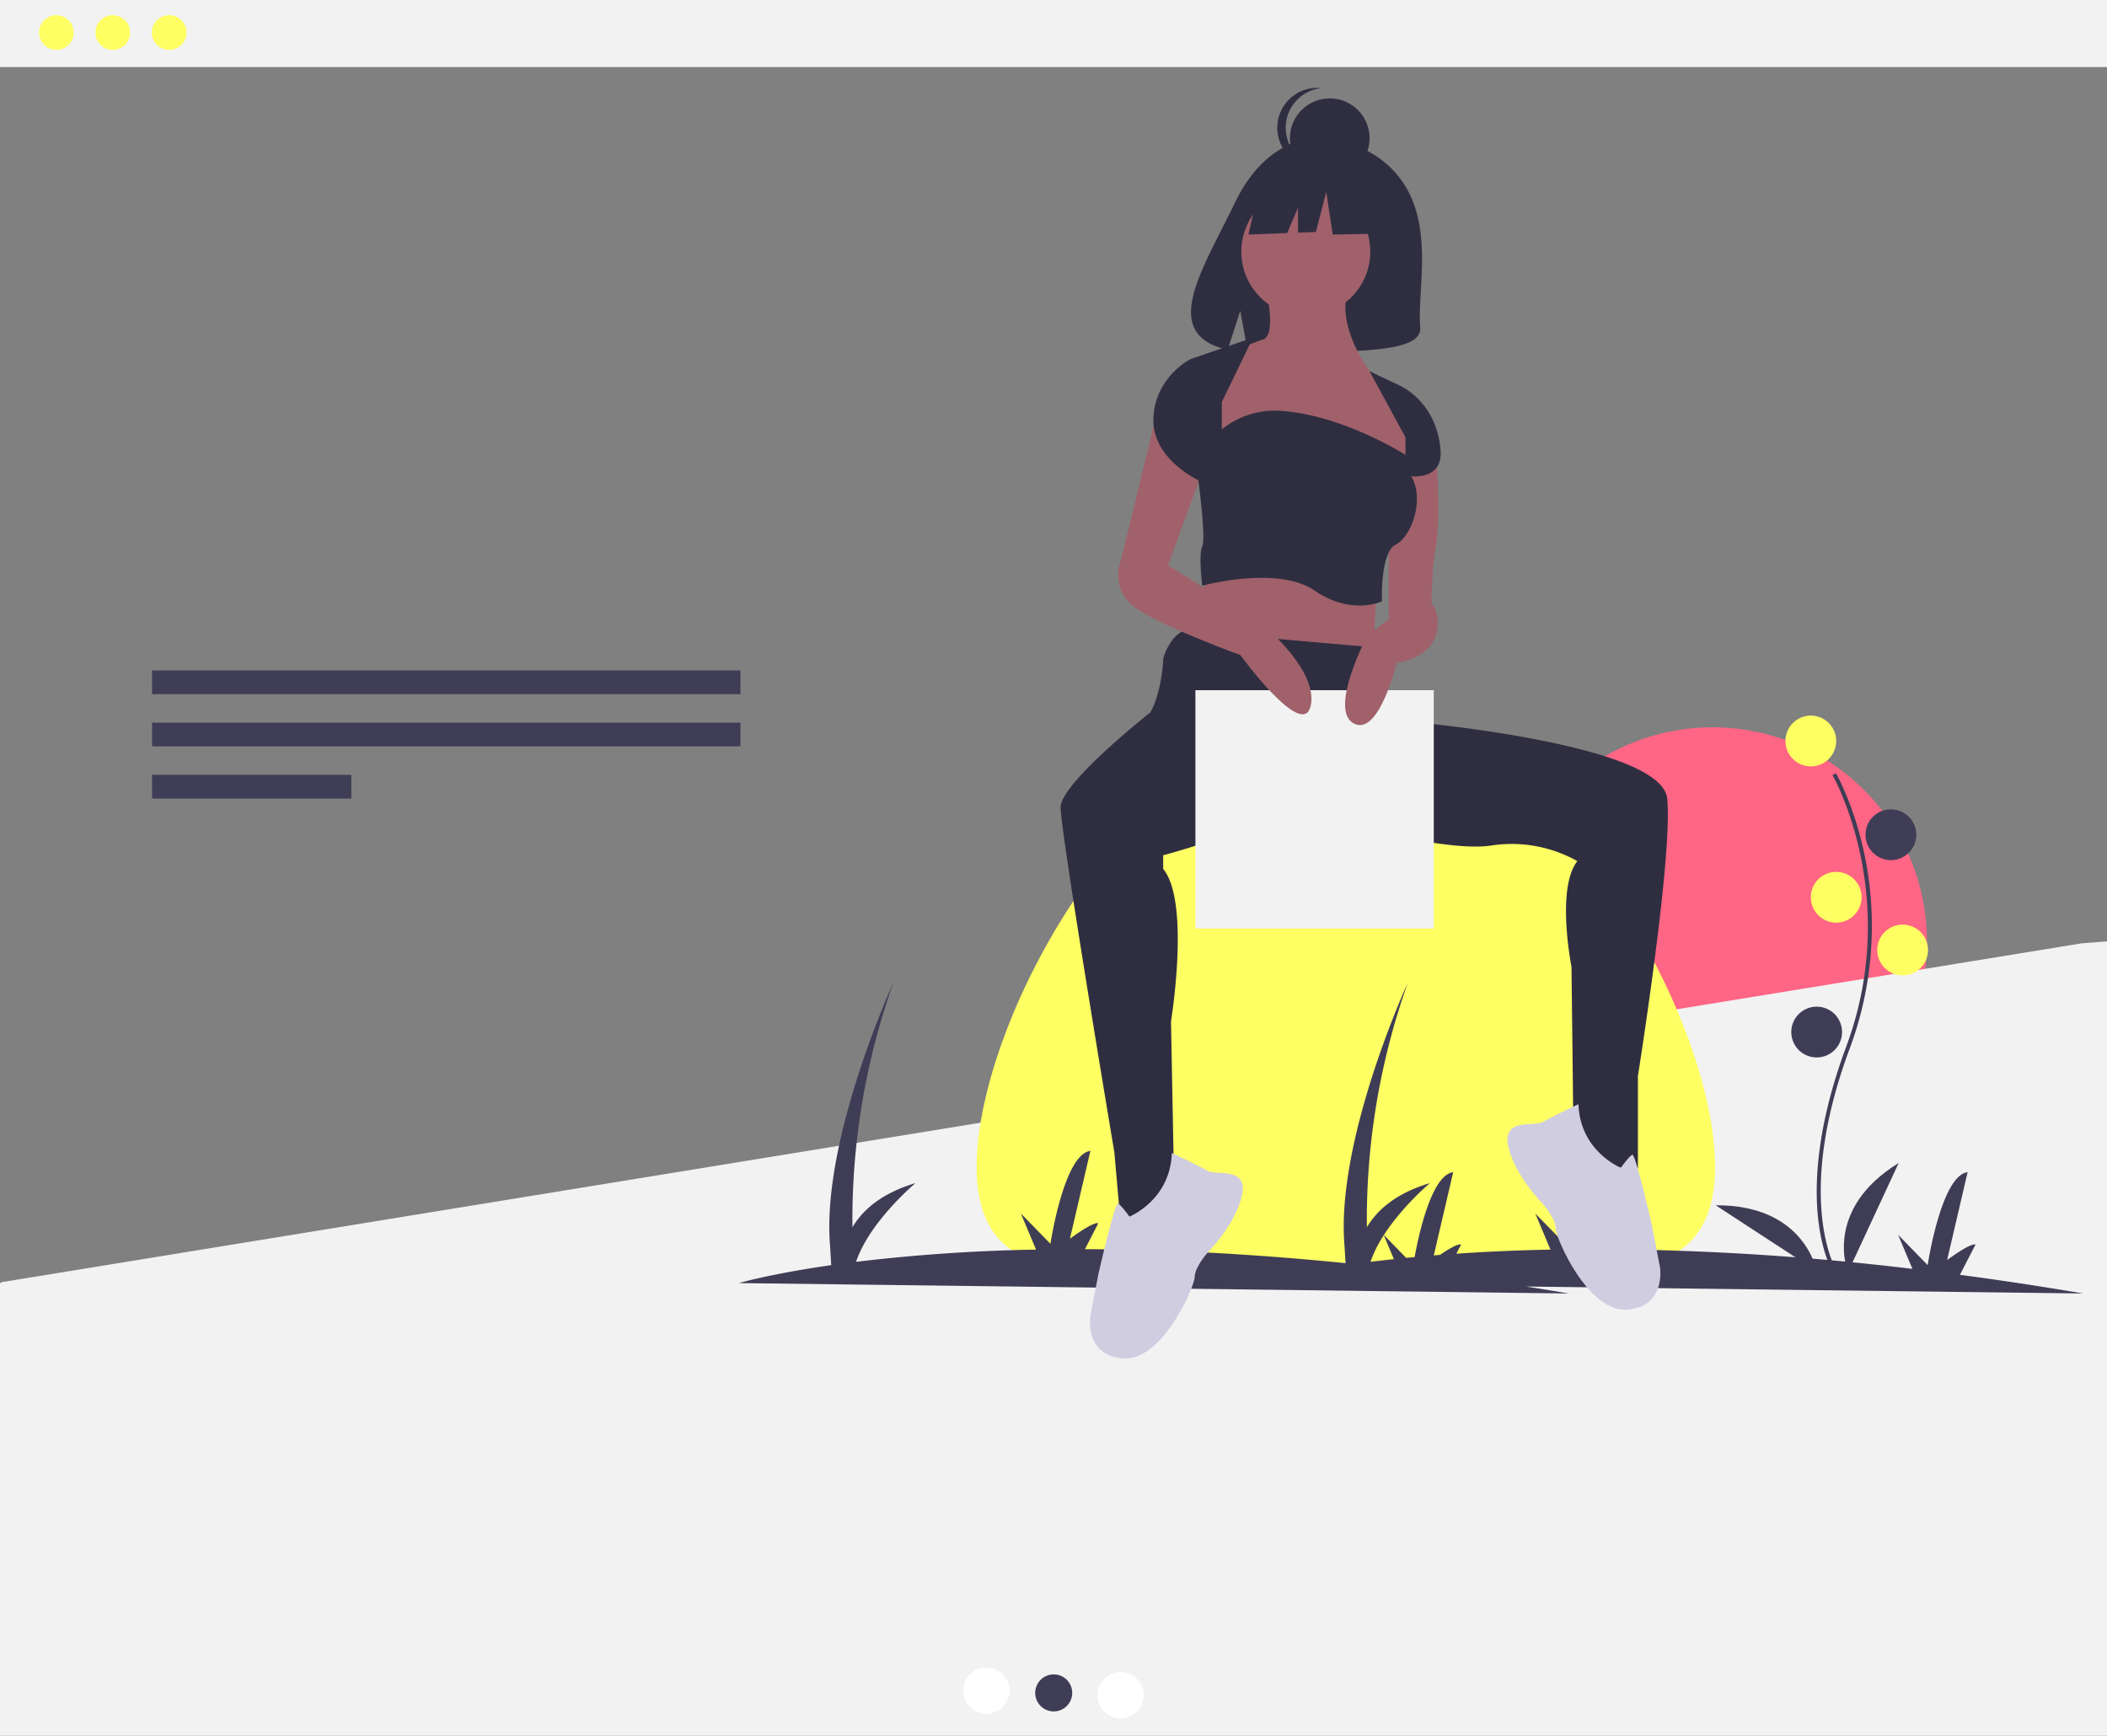 <svg xmlns="http://www.w3.org/2000/svg" id="a8771333-170f-4b31-b00f-586a01436e20" width="825.318" height="679.903" data-name="Layer 1" viewBox="0 0 825.318 679.903"><rect x="0" y="0" width="825.318" height="679.903" fill="#808080" stroke="none"/><title>personal_website</title><circle cx="670.821" cy="368.904" r="83.979" fill="#ff6584"/><rect width="825.318" height="26.257" x="0" fill="#f2f2f2"/><circle cx="22.085" cy="12.741" r="6.795" fill="#feff63"/><circle cx="44.17" cy="12.741" r="6.795" fill="#feff63"/><circle cx="66.256" cy="12.741" r="6.795" fill="#feff63"/><polygon fill="#f2f2f2" points=".584 502.277 0 502.779 0 679.903 825.318 679.903 825.318 368.779 815.482 369.525 .584 502.277"/><rect width="230.47" height="9.293" x="59.561" y="262.641" fill="#3f3d56"/><rect width="230.47" height="9.293" x="59.561" y="283.086" fill="#3f3d56"/><rect width="78.063" height="9.293" x="59.561" y="303.531" fill="#3f3d56"/><circle cx="386.368" cy="662.269" r="9.066" fill="#fff"/><circle cx="412.659" cy="663.176" r="9.066" fill="#f2f2f2"/><circle cx="438.95" cy="664.082" r="9.066" fill="#fff"/><circle cx="412.742" cy="663.176" r="7.253" fill="#3f3d56"/><path fill="#feff63" d="M859.143,567.145c0,59.168-64.753,37.497-144.631,37.497S569.882,626.313,569.882,567.145,634.635,390.374,714.513,390.374,859.143,507.976,859.143,567.145Z" transform="translate(-187.341 -110.048)"/><path fill="#3f3d56" d="M1003.374,616.762q-25.128-4.257-48.332-7.312l6.115-11.857c-2.062-.716-11.122,6.074-11.122,6.074l8.025-34.417c-10.371,1.251-15.644,36.393-15.644,36.393L930.83,593.761l5.61,13.358a1069.834,1069.834,0,0,0-122.625-7.717l5.234-10.148c-2.062-.716-11.122,6.074-11.122,6.074l8.025-34.417c-10.371,1.251-15.644,36.393-15.644,36.393L788.721,585.422l5.941,14.148c-13.45.269-25.727.843-36.857,1.605l1.847-3.581c-1.308-.454-5.429,2.11-8.27,4.048-.819.064-1.62.13-2.425.196l7.599-32.587c-8.46,1.02-13.527,24.591-15.107,33.243-1.113.104-2.217.209-3.3.316l-8.742-8.964c7.323-11.363,18.043-20.331,18.043-20.331-13.734,4.085-20.939,10.93-24.703,17.311a277.197,277.197,0,0,1,16.022-95.775s-28.389,61.776-24.766,103.243l.388,6.589c-38.722-3.896-72.769-5.416-102.079-5.48l5.234-10.148c-2.062-.716-11.122,6.074-11.122,6.074l8.025-34.417c-10.371,1.251-15.644,36.393-15.644,36.393L587.217,585.422l5.941,14.148a688.819,688.819,0,0,0-70.492,4.788c5.294-15.809,23.278-30.844,23.278-30.844-13.734,4.085-20.939,10.93-24.703,17.311a277.197,277.197,0,0,1,16.022-95.775s-28.389,61.776-24.766,103.243l.433,7.363c-24.067,3.446-36.167,7.031-36.167,7.031L801.869,616.762q-8.504-1.441-16.782-2.736ZM729.378,593.887l3.955,9.418c-3.187.341-6.251.693-9.162,1.052A47.729,47.729,0,0,1,729.378,593.887Z" transform="translate(-187.341 -110.048)"/><path fill="#3f3d56" d="M905.17,608.102c-.176-.287-4.316-7.201-5.752-21.558-1.317-13.172-.47-35.374,11.044-66.345,21.814-58.672-5.027-106.011-5.301-106.483l1.324-.768c.07.12,6.996,12.189,11.087,31.409a137.025,137.025,0,0,1-5.675,76.376c-21.776,58.572-5.587,86.299-5.421,86.572Z" transform="translate(-187.341 -110.048)"/><circle cx="709.299" cy="290.274" r="9.948" fill="#feff63"/><circle cx="740.674" cy="327.005" r="9.948" fill="#3f3d56"/><circle cx="719.247" cy="351.493" r="9.948" fill="#feff63"/><circle cx="745.265" cy="372.155" r="9.948" fill="#feff63"/><circle cx="711.594" cy="404.295" r="9.948" fill="#3f3d56"/><path fill="#3f3d56" d="M911.179,608.468s-9.948-24.488,19.896-42.853Z" transform="translate(-187.341 -110.048)"/><path fill="#3f3d56" d="M898.945,608.023s-4.527-26.041-39.569-25.817Z" transform="translate(-187.341 -110.048)"/><path fill="#2f2e41" d="M738.068,183.402c-10.912-18.438-32.501-19.298-32.501-19.298s-21.037-2.69-34.532,25.391c-12.579,26.174-29.939,51.446-2.795,57.574l4.903-15.26,3.036,16.396a106.204,106.204,0,0,0,11.614.198c29.069-.939,56.753.275,55.861-10.157C742.469,224.381,748.568,201.144,738.068,183.402Z" transform="translate(-187.341 -110.048)"/><polygon fill="#a0616a" points="472.074 222.167 469.778 263.49 537.12 270.378 539.415 227.524 516.458 212.985 472.074 222.167"/><path fill="#2f2e41" d="M840.395,422.897c-2.019-19.522-82.192-28.383-101.46-30.233l-7.204-4.203-2.296-24.488s-71.167-6.122-76.524-6.887-9.948,9.183-9.948,11.479c0,1.659-1.001,13.508-5.022,20.53-8.682,6.977-35.153,28.929-35.153,37.246,0,9.948,21.044,135.065,21.044,135.065l2.296,26.018,21.427,3.826-1.53-81.116s7.652-46.68-3.061-59.689v-5.357s31.423-8.187,42.497-17.1c3.209-.69,12.227-2.388,17.207-.911.683.402,1.471.815,2.346,1.235a3.578,3.578,0,0,1,.317.323s.031-.048.086-.132c14.326,6.706,51.077,15.164,66.107,12.759a52.6,52.6,0,0,1,33.671,6.122c-8.418,10.713-2.296,41.323-2.296,41.323l.765,65.811,10.713,13.009h14.54V531.561S842.69,445.089,840.395,422.897Z" transform="translate(-187.341 -110.048)"/><circle cx="511.484" cy="98.581" r="25.253" fill="#a0616a"/><path fill="#a0616a" d="M683.52,224.699s3.826,16.835-1.53,18.366a72.421,72.421,0,0,0-12.244,5.357L663.624,268.318v19.896l74.228,8.418,2.296-6.887v-9.948l-8.418-15.305-3.826-3.826s-16.835-18.366-13.009-35.966Z" transform="translate(-187.341 -110.048)"/><path fill="#a0616a" d="M749.714,285.536s2.296,26.783,0,39.027-1.53,30.61-1.53,30.61l-16.835-3.061v-41.323l3.826-22.192Z" transform="translate(-187.341 -110.048)"/><circle cx="520.868" cy="54.15" r="15.61" fill="#2f2e41"/><path fill="#2f2e41" d="M690.956,160.09A15.611,15.611,0,0,1,704.923,144.568a15.61,15.61,0,1,0,0,31.044A15.611,15.611,0,0,1,690.956,160.09Z" transform="translate(-187.341 -110.048)"/><polygon fill="#2f2e41" points="545.903 71.577 524.574 60.404 495.12 64.975 489.026 91.89 504.195 91.306 508.433 81.418 508.433 91.143 515.433 90.874 519.496 75.131 522.035 91.89 546.918 91.382 545.903 71.577"/><rect width="93.359" height="93.359" x="468.248" y="270.378" fill="#f2f2f2"/><path fill="#a0616a" d="M640.284,272.527l-13.774,56.628s-5.357,12.244,6.887,19.896,39.793,17.601,39.793,17.601,24.488,33.671,27.549,19.896-18.366-31.375-18.366-31.375l-37.497-23.722,14.54-39.793Z" transform="translate(-187.341 -110.048)"/><path fill="#a0616a" d="M739.765,343.694s11.479-1.53,10.713,11.479-16.07,14.54-16.07,14.54-6.887,29.079-16.835,23.722,5.357-34.436,5.357-34.436l13.009-9.948Z" transform="translate(-187.341 -110.048)"/><path fill="#2f2e41" d="M665.92,267.553l12.244-25.253-24.488,8.418s-13.774,6.887-14.54,22.957,17.601,24.488,17.601,24.488,3.061,22.957,1.53,26.018,0,15.305,0,15.305,29.462-8.035,44.001,1.913,26.401,4.209,26.401,4.209-.765-19.131,5.357-22.192,11.479-17.601,6.122-26.783c0,0,12.244,1.53,11.479-9.948s-6.887-21.427-16.835-26.018-11.048-5.325-11.048-5.325l14.109,25.987v6.887s-24.977-15.943-49.688-17.271a32.914,32.914,0,0,0-22.245,7.323l-0.0 0Z" transform="translate(-187.341 -110.048)"/><path fill="#d0cde1" d="M646.363,561.726s10.859,5.11,14.053,7.026,15.969-1.916,13.414,9.581S660.416,600.69,660.416,600.69s-5.11,5.749-5.11,9.581-12.775,33.215-28.105,31.938-12.775-16.608-12.775-16.608l3.194-16.608s6.388-28.105,7.665-27.466,4.471,5.11,4.471,5.11S645.725,580.249,646.363,561.726Z" transform="translate(-187.341 -110.048)"/><path fill="#d0cde1" d="M805.619,542.595s-10.859,5.11-14.053,7.026-15.969-1.916-13.414,9.581,13.414,22.356,13.414,22.356,5.11,5.749,5.11,9.581,12.775,33.215,28.105,31.938,12.775-16.608,12.775-16.608l-3.194-16.608s-6.388-28.105-7.665-27.466-4.471,5.11-4.471,5.11S806.258,561.118,805.619,542.595Z" transform="translate(-187.341 -110.048)"/></svg>
